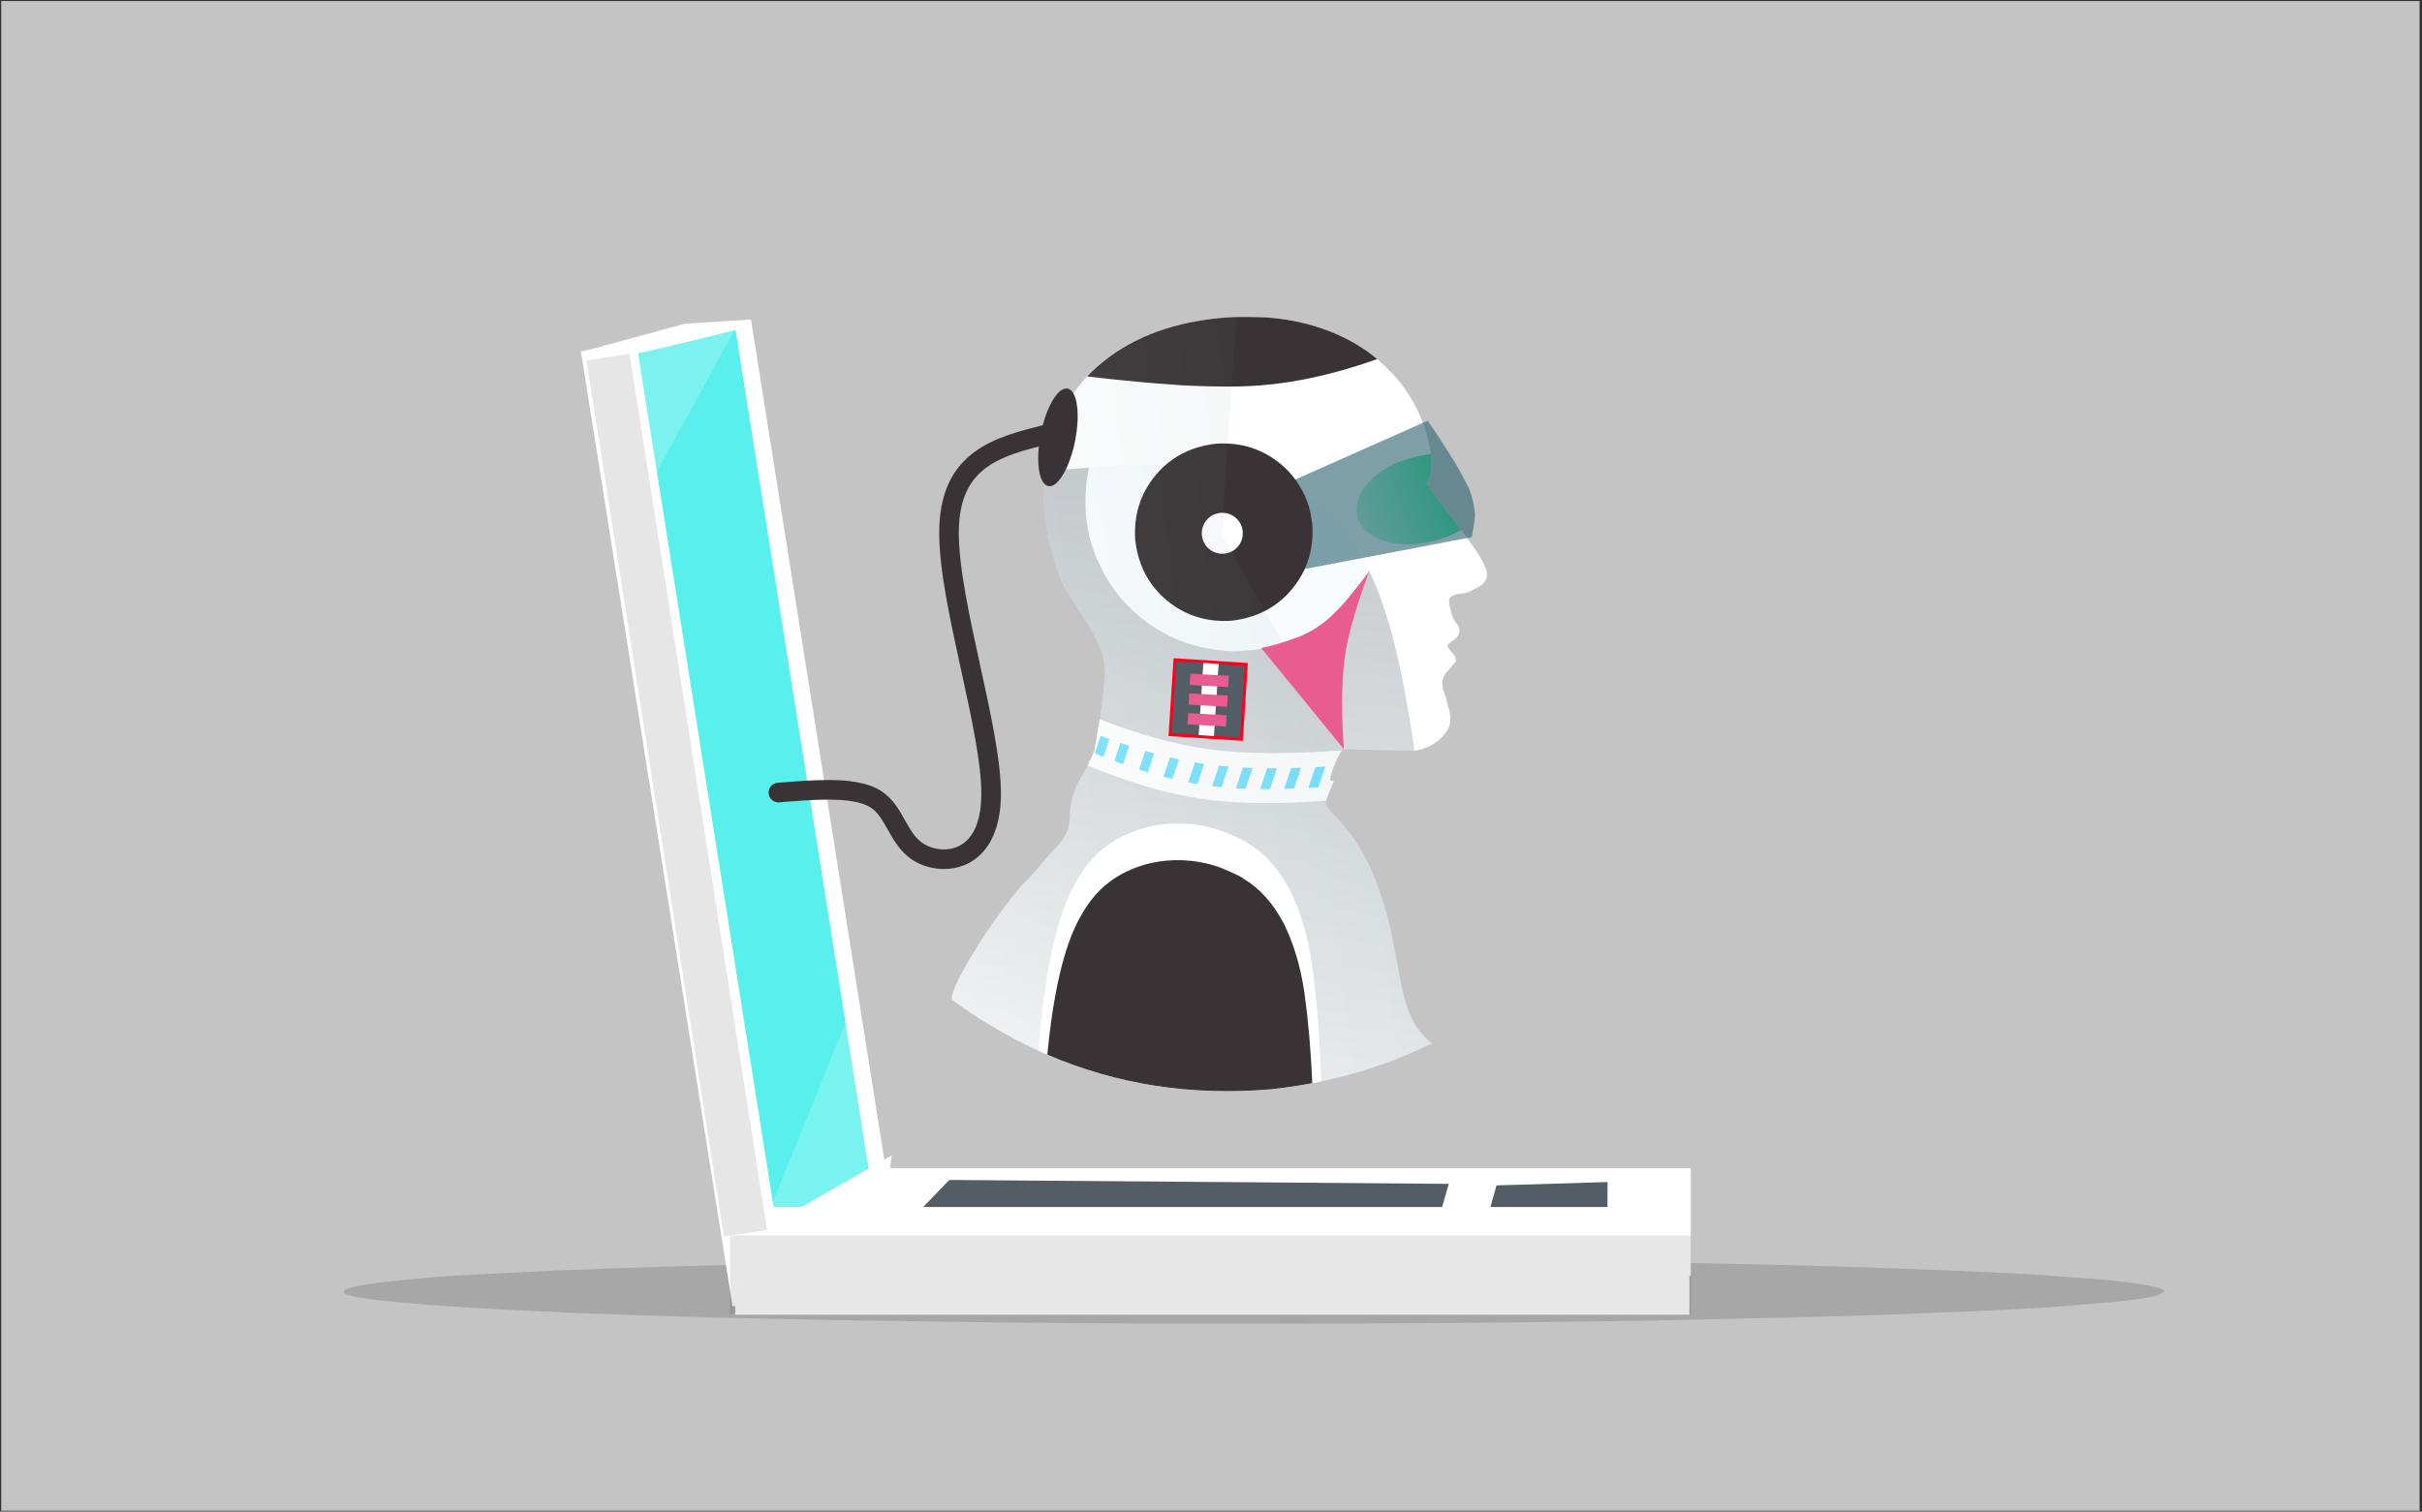 <svg width="974" height="608" viewBox="0 0 974 608" fill="none" xmlns="http://www.w3.org/2000/svg">
<rect x="0" y="0" width="974" height="608" fill="#333333" stroke="none"/>
<path d="M0.488 0.411L973.035 0.412V607.67L0.488 607.67V0.411Z" fill="#C4C4C4"/>
<path d="M275.216 132.753L288.608 130.628L301.999 128.504C322.324 256.566 342.649 384.628 362.975 512.69C354.047 514.106 345.12 515.523 336.192 516.939C315.867 388.877 295.542 260.815 275.216 132.753Z" fill="white"/>
<path d="M245.605 140.224L270.667 136.248L295.728 132.273C316.077 260.481 336.425 388.689 356.774 516.897C340.066 519.547 323.358 522.198 306.651 524.849L245.605 140.224Z" fill="#58EFEC"/>
<path d="M870.603 519.423L867.259 521.189C863.737 521.979 858.707 522.735 852.169 523.455C833.187 525.194 819.989 526.195 812.574 526.458C790.454 527.687 762.303 528.776 728.122 529.724C683.912 530.798 656.571 531.368 646.099 531.433C607.608 532.004 566.4 532.326 522.476 532.397C465.433 532.392 431.911 532.289 421.911 532.089C410.04 532.066 380.37 531.678 332.899 530.923C296.309 530.245 263.68 529.352 235.012 528.245C131.718 523.89 111.04 519.092 172.979 513.853C175.316 513.481 192.149 512.551 223.477 511.061C251.802 509.877 283.958 508.913 319.945 508.167C373.636 507.058 435.075 506.473 504.262 506.411C527.325 506.432 549.526 506.51 570.867 506.647C622.712 507.091 652.786 507.428 661.089 507.656C698.604 508.279 732.676 509.134 763.304 510.222C778.618 510.766 792.296 511.341 804.336 511.946C812.402 512.21 826.78 513.186 847.468 514.875C861.727 516.269 869.439 517.785 870.603 519.423Z" fill="black" fill-opacity="0.149"/>
<path d="M487.795 128.211C486.826 128.328 485.86 128.465 484.837 128.618C484.014 128.737 483.162 128.859 482.248 129.028C482.057 129.051 481.857 129.095 481.658 129.138C459.035 132.976 441.104 143.816 430.366 160.043C424.124 169.508 420.445 180.765 419.695 192.903C419.03 203.97 420.615 215.455 424.492 227.296C426.8 234.383 427.653 236.042 433.881 245.593C438.268 252.322 439.568 254.539 441.326 258.287C443.816 263.659 444.532 267.319 444.17 273.016C443.869 277.286 443.087 284.329 442.527 287.822C442.396 288.431 442.092 290.424 441.801 292.201C441.292 295.396 441.102 296.558 439.988 302.551L439.95 302.557C438.556 305.838 436.59 309.696 434.17 313.667C432.019 317.363 430.128 323.615 430.248 327.659C430.238 333.207 428.94 336.39 424.538 341.039C421.404 344.338 418.616 347.594 418.177 348.231C417.727 348.86 415.877 351.02 414.135 352.798C402.82 363.607 381.893 396.413 382.797 401.792L382.442 401.836C420.872 430.096 463.776 442.192 511.153 438.127C512.018 438.035 512.879 437.937 513.736 437.834C535.839 435.159 556.245 429.251 574.956 420.11L576.05 419.98C575.928 419.856 575.807 419.745 575.697 419.641C567.627 412.638 565.146 406.613 561.553 385.542C556.632 357.673 549.573 341.099 536.58 327.763C532.334 323.479 532.303 323.308 535.934 315.268C536.069 314.941 536.205 314.613 536.338 314.266L536.367 314.264C535.817 314.115 535.259 313.952 534.692 313.774L534.673 313.778C535.214 311.736 535.745 309.929 536.289 308.394C537.154 305.973 538.67 303.055 539.545 302.083L540.207 301.361L554.573 301.676L568.987 301.985L570.498 301.608C572.42 301.161 573.529 300.754 575.139 299.976C578.63 298.259 582.062 294.613 582.929 291.647C583.617 289.209 583.254 286.693 581.279 280.266C579.895 275.831 579.884 275.735 579.977 274.42C580.164 272.587 581.025 271.014 583.345 268.465C585.294 266.313 585.501 266.015 585.512 265.381C585.536 264.619 585.118 263.901 583.781 262.34C582.388 260.728 581.88 259.904 582.061 259.473C582.105 259.351 582.632 258.879 583.233 258.456C585.984 256.498 586.821 255.453 586.891 253.858C586.937 252.792 586.657 252.086 585.347 250.269C584.281 248.783 583.903 247.914 583.776 246.946C583.725 246.524 583.431 245.382 583.157 244.403C582.544 242.317 582.51 241.387 583.012 240.635C583.582 239.71 584.64 239.203 586.806 238.843C586.995 238.801 587.185 238.758 587.396 238.733C587.51 238.709 587.625 238.695 587.749 238.68C588.008 238.649 588.278 238.626 588.556 238.592C588.615 238.595 588.673 238.588 588.73 238.581C588.836 238.568 588.95 238.545 589.055 238.532C589.828 238.4 590.505 238.123 592.061 237.39C595.749 235.61 597.234 234.37 597.808 232.52C598.28 231.032 597.895 229.22 596.466 226.338C594.653 222.703 592.004 218.907 584.151 208.638C579.29 202.249 576.703 198.727 574.934 196.022L573.868 194.37L574.322 193.294C575.887 189.659 576.104 186.227 575.147 180.738C573.632 171.998 570.117 163.626 565.002 156.431C561.075 150.931 555.824 145.669 550.203 141.61C540.026 134.249 526.691 129.421 512.647 127.987C511.317 127.856 509.909 127.724 509.485 127.678C508.074 127.518 497.756 127.434 495.677 127.549C492.574 127.73 490.193 127.921 487.795 128.211ZM488.528 145.122C502.982 143.373 516.265 146.833 528.378 155.501C540.413 164.697 547.64 176.771 550.061 191.724C552.074 206.745 548.632 220.39 539.735 232.657C530.704 244.571 518.646 251.772 503.561 254.259L502.794 254.353C488.008 256.142 474.591 252.653 462.544 243.886C450.683 234.838 443.513 222.811 441.035 207.807C439.023 192.792 442.464 179.145 451.36 166.864C460.392 154.957 472.443 147.754 487.513 145.255L487.523 145.256C487.861 145.207 488.196 145.163 488.528 145.122Z" fill="url(#paint0_linear)"/>
<path d="M556.965 194.196L557.403 202.41C556.792 219.139 550.778 233.188 539.361 244.555C527.856 255.925 513.389 261.722 495.96 261.945C479.227 261.334 465.175 255.321 453.805 243.907C450.158 240.214 447.022 236.089 444.398 231.531L440.927 224.433C438.895 219.506 437.536 214.272 436.849 208.731C435.219 191.669 439.369 176.807 449.299 164.145C459.23 151.483 472.676 143.908 489.638 141.42C506.703 139.79 521.569 143.939 534.234 153.867C546.899 163.795 554.476 177.238 556.965 194.196Z" fill="url(#paint1_linear)"/>
<path d="M487.795 128.211C486.826 128.328 485.859 128.465 484.836 128.618C484.013 128.737 483.162 128.859 482.248 129.028C482.056 129.051 481.857 129.095 481.658 129.138C459.035 132.976 441.104 143.816 430.366 160.043C424.648 168.714 421.08 178.889 419.945 189.867C420.2 189.836 420.454 189.805 420.709 189.774C426.547 189.068 432.288 188.492 437.929 188.048L437.929 188.049C437.929 188.049 437.929 188.048 437.929 188.049C439.212 187.947 440.49 187.853 441.761 187.766L441.761 187.766C441.761 187.766 441.761 187.766 441.761 187.766C457.771 186.667 472.973 186.642 487.367 187.691C504.103 190.296 513.636 192.536 515.965 194.411C521.676 196.763 526.849 199.83 531.484 203.614C536.086 207.441 540.149 211.984 543.675 217.244L546.179 221.452L546.179 221.452C546.179 221.453 546.179 221.454 546.178 221.455L548.633 225.574C549.293 226.842 549.936 228.135 550.559 229.452L550.559 229.452C550.559 229.453 550.558 229.454 550.558 229.454C552.827 234.24 554.855 239.346 556.641 244.773C561.094 257.655 565.171 276.725 568.872 301.983L568.986 301.985L570.498 301.608C572.42 301.161 573.529 300.754 575.138 299.976C578.629 298.259 582.062 294.613 582.929 291.647C583.617 289.209 583.254 286.693 581.279 280.266C579.895 275.831 579.883 275.735 579.977 274.42C580.164 272.587 581.025 271.014 583.344 268.465C585.293 266.313 585.501 266.015 585.511 265.381C585.536 264.619 585.118 263.901 583.781 262.34C582.388 260.728 581.88 259.904 582.061 259.473C582.105 259.351 582.631 258.879 583.232 258.456C585.984 256.498 586.821 255.453 586.89 253.858C586.936 252.792 586.656 252.086 585.346 250.269C584.281 248.783 583.903 247.914 583.776 246.946C583.725 246.524 583.431 245.382 583.157 244.403C582.544 242.317 582.509 241.387 583.012 240.635C583.581 239.71 584.639 239.203 586.805 238.843C586.995 238.801 587.184 238.758 587.395 238.733C587.509 238.709 587.624 238.695 587.749 238.68C588.008 238.649 588.278 238.626 588.556 238.592C588.615 238.595 588.672 238.588 588.73 238.581C588.835 238.568 588.949 238.545 589.055 238.532C589.827 238.4 590.504 238.123 592.061 237.39C595.748 235.61 597.233 234.37 597.808 232.52C598.28 231.032 597.895 229.22 596.465 226.337C594.653 222.703 592.003 218.907 584.151 208.638C579.289 202.249 576.702 198.727 574.934 196.022L573.868 194.37L574.321 193.294C575.886 189.659 576.104 186.227 575.147 180.738C573.631 171.998 570.116 163.626 565.001 156.431C561.075 150.931 555.824 145.669 550.203 141.61C540.026 134.249 526.69 129.421 512.647 127.987C511.317 127.856 509.909 127.724 509.485 127.678C508.073 127.518 497.755 127.434 495.677 127.549C492.574 127.73 490.193 127.921 487.795 128.211Z" fill="white"/>
<path d="M487.795 128.211C486.826 128.328 485.859 128.465 484.836 128.618C484.014 128.737 483.162 128.859 482.248 129.028C482.056 129.051 481.857 129.095 481.658 129.138C463.328 132.247 448.079 139.954 437.24 151.397C446.502 152.517 455.617 153.445 464.583 154.182L464.583 154.183C464.583 154.183 464.583 154.182 464.583 154.183C468.259 154.484 471.91 154.754 475.536 154.992C490.797 155.729 502.274 155.631 509.967 154.7C510.041 154.692 510.114 154.683 510.188 154.673C511.379 154.563 512.584 154.435 513.805 154.287C517.119 153.886 520.541 153.346 524.068 152.667C524.068 152.667 524.067 152.667 524.067 152.667L524.07 152.667C529.201 151.68 534.556 150.399 540.136 148.824C544.08 147.717 548.65 146.261 553.846 144.454C552.659 143.454 551.44 142.503 550.203 141.61C540.026 134.249 526.691 129.421 512.647 127.987C511.317 127.856 509.909 127.724 509.485 127.678C508.074 127.518 497.756 127.434 495.677 127.549C492.574 127.73 490.193 127.921 487.795 128.211Z" fill="#3A3335"/>
<path d="M574.22 182.829C572.241 183.068 570.196 183.45 568.084 183.976C560.542 186.108 554.675 189.419 550.485 193.908C550.432 193.964 550.381 194.019 550.33 194.075C550.33 194.076 550.33 194.077 550.33 194.077L550.327 194.078C546.255 198.515 544.747 203.102 545.805 207.841C546.223 209.387 546.936 210.788 547.944 212.044L549.007 213.15L549.007 213.151C549.007 213.151 549.007 213.152 549.007 213.153L549.64 213.808C550.905 214.908 552.391 215.84 554.098 216.605C558.919 218.74 564.638 219.407 571.254 218.607C571.936 218.524 572.626 218.426 573.326 218.313C578.774 217.254 583.521 215.528 587.565 213.135C586.553 211.787 585.42 210.297 584.151 208.637C579.29 202.249 576.703 198.727 574.934 196.022L573.868 194.37L574.322 193.293C575.692 190.112 576.029 187.085 575.45 182.697C575.044 182.735 574.634 182.778 574.22 182.829Z" fill="url(#paint2_linear)"/>
<path d="M512.371 196.659L574.124 169.224C578.034 174.895 581.712 180.527 585.156 186.118C586.428 188.13 588.309 191.613 590.798 196.567C592.036 199.779 592.797 202.914 593.082 205.972C593.313 207.474 592.901 210.835 591.847 216.056L516.595 230.415L512.371 196.659Z" fill="#346875" fill-opacity="0.631"/>
<path d="M527.021 206.309L527.757 211.112C528.37 220.983 525.651 229.592 519.6 236.938C513.497 244.291 505.328 248.539 495.094 249.682C485.22 250.294 476.609 247.575 469.261 241.525C461.906 235.423 457.657 227.256 456.513 217.024C455.901 207.153 458.62 198.545 464.672 191.2C470.775 183.847 478.943 179.6 489.177 178.457C499.05 177.845 507.66 180.564 515.008 186.614C517.367 188.573 519.45 190.816 521.258 193.343L523.711 197.315C525.192 200.093 526.295 203.092 527.021 206.309Z" fill="#3A3335"/>
<path d="M499.592 212.706L499.762 213.814C499.904 216.092 499.276 218.078 497.88 219.773C496.473 221.47 494.588 222.45 492.227 222.714C489.949 222.856 487.962 222.228 486.267 220.833C484.57 219.425 483.589 217.541 483.325 215.18C483.183 212.903 483.81 210.917 485.206 209.222C486.614 207.525 488.499 206.545 490.86 206.281C493.138 206.14 495.124 206.767 496.82 208.162C497.364 208.614 497.845 209.132 498.262 209.715L498.828 210.631C499.17 211.272 499.425 211.964 499.592 212.706Z" fill="white"/>
<path d="M441.835 292.005C441.822 292.071 441.812 292.136 441.801 292.201C441.292 295.396 441.102 296.558 439.988 302.551L439.95 302.557C439.325 304.027 438.586 305.613 437.742 307.273L466.448 314.723L482.46 320.742L501.085 318.978L527.534 319.465L534.136 319.401C534.571 318.296 535.172 316.956 535.934 315.268C536.069 314.941 536.205 314.613 536.338 314.266L536.367 314.264C535.817 314.115 535.258 313.952 534.692 313.774L534.673 313.778C535.214 311.736 535.745 309.929 536.289 308.394C536.593 307.542 536.979 306.628 537.388 305.759L535.006 305.096L483.513 303.19L441.835 292.005ZM523.21 308.817C523.155 308.975 523.101 309.134 523.048 309.292L523.046 309.292C523.1 309.134 523.154 308.975 523.208 308.817L523.21 308.817ZM513.526 309.017V309.018C513.527 309.017 513.528 309.017 513.528 309.017L510.706 317.39L510.706 317.391L513.526 309.018L513.524 309.018L513.524 309.018L513.526 309.017ZM532.964 308.365V308.365V308.365L530.17 316.667L532.966 308.365L532.969 308.365L530.169 316.67L530.165 316.682L530.165 316.682L530.17 316.667L530.168 316.673L530.169 316.67L530.169 316.669L530.17 316.667L530.17 316.667L532.964 308.365V308.365V308.365Z" fill="white"/>
<path d="M494.06 308.339L491.263 316.645L494.058 308.339L494.06 308.339Z" fill="#E85C90"/>
<path d="M532.967 308.365L530.165 316.682L532.964 308.365L532.967 308.365Z" fill="#E85C90"/>
<path d="M513.526 309.017L510.702 317.402L513.524 309.018L513.526 309.017Z" fill="#E85C90"/>
<path d="M494.06 308.339L491.263 316.645L494.058 308.339L494.06 308.339Z" fill="#E85C90"/>
<path d="M523.208 308.817C523.154 308.975 523.101 309.134 523.048 309.292L523.046 309.292C523.099 309.134 523.152 308.976 523.205 308.818L523.208 308.817Z" fill="#E85C90"/>
<path d="M450.971 297.618L452.739 298.213L454.507 298.808C453.28 302.453 452.053 306.098 450.826 309.743C449.648 309.347 448.469 308.95 447.29 308.554C448.517 304.908 449.744 301.263 450.971 297.618Z" fill="#7CE3FF"/>
<path d="M461.018 300.682L464.554 301.871L460.873 312.806L457.337 311.617L461.018 300.682Z" fill="#7CE3FF"/>
<path d="M480.944 305.434L482.712 306.029L484.48 306.623C483.254 310.268 482.027 313.914 480.8 317.559C479.621 317.162 478.442 316.766 477.264 316.369C478.491 312.724 479.717 309.079 480.944 305.434Z" fill="#7CE3FF"/>
<path d="M470.992 303.152L474.528 304.342L470.848 315.277L467.312 314.088L470.992 303.152Z" fill="#7CE3FF"/>
<path d="M490.747 306.483L494.283 307.672L490.603 318.608L487.066 317.418L490.747 306.483Z" fill="#7CE3FF"/>
<path d="M500.468 306.86L502.236 307.455L504.004 308.05C502.777 311.695 501.551 315.34 500.324 318.986C499.145 318.589 497.966 318.193 496.788 317.796C498.014 314.151 499.241 310.506 500.468 306.86Z" fill="#7CE3FF"/>
<path d="M510.189 307.231L513.725 308.421L510.045 319.356L506.508 318.167L510.189 307.231Z" fill="#7CE3FF"/>
<path d="M519.848 307.096L521.616 307.691L523.384 308.286C522.157 311.931 520.931 315.576 519.704 319.222C518.525 318.825 517.346 318.429 516.167 318.032C517.394 314.387 518.621 310.742 519.848 307.096Z" fill="#7CE3FF"/>
<path d="M529.506 306.945L533.042 308.135L529.361 319.07L525.825 317.881L529.506 306.945Z" fill="#7CE3FF"/>
<path d="M443.068 294.746L446.604 295.936L442.923 306.871L439.387 305.682L443.068 294.746Z" fill="#7CE3FF"/>
<path d="M474.157 305.448L471.493 313.36L471.493 313.361L474.155 305.448L474.157 305.448Z" fill="#535D66" fill-opacity="0.345"/>
<path d="M464.166 303.028L461.593 310.668L464.164 303.028L464.166 303.028Z" fill="#535D66" fill-opacity="0.345"/>
<path d="M446.153 297.279L443.74 304.446L446.152 297.279L446.153 297.279Z" fill="#535D66" fill-opacity="0.345"/>
<path d="M439.801 302.904C439.12 304.483 438.31 306.189 437.384 307.971C452.237 313.877 467.602 319.2 484.519 321.508C499.907 323.608 516.52 323.203 533.342 322.092C533.52 320.771 534.233 319.056 535.454 316.335C517.919 317.559 500.9 318.092 485.276 315.961C469.121 313.756 454.387 308.691 439.803 302.904L439.801 302.904Z" fill="white"/>
<path d="M442.263 289.332C442.126 290.175 441.962 291.221 441.801 292.201C441.599 293.47 441.447 294.418 441.268 295.475C455.195 300.737 469.645 305.254 485.319 307.393C501.431 309.591 518.778 309.266 536.374 308.161C537.25 305.789 538.698 303.024 539.545 302.083L539.777 301.83C521.039 303.115 502.858 303.638 486.143 301.357C470.629 299.24 456.32 294.699 442.264 289.332L442.263 289.332Z" fill="white"/>
<path d="M487.795 128.211L487.795 128.211C486.826 128.328 485.86 128.467 484.837 128.617C484.014 128.739 483.164 128.869 482.248 129.028C482.058 129.061 481.859 129.104 481.658 129.138C459.036 132.985 441.095 143.81 430.366 160.043C424.115 169.502 420.435 180.764 419.695 192.903C419.02 203.969 420.622 215.453 424.492 227.296C426.807 234.381 427.653 236.041 433.881 245.593C438.268 252.322 439.578 254.534 441.326 258.287C443.826 263.654 444.549 267.32 444.17 273.016C443.886 277.287 443.114 284.333 442.527 287.822C442.423 288.436 442.087 290.423 441.801 292.201C441.287 295.395 441.102 296.558 439.988 302.551L439.95 302.557C438.556 305.838 436.552 309.673 434.17 313.667C431.98 317.34 430.201 323.614 430.248 327.658C430.311 333.206 428.943 336.393 424.538 341.039C421.408 344.341 418.621 347.598 418.177 348.231C417.733 348.864 415.927 351.071 414.135 352.798C402.869 363.658 381.893 396.412 382.797 401.792L382.442 401.836C420.872 430.095 463.777 442.209 511.153 438.126C512.02 438.052 512.879 437.937 513.736 437.834C535.839 435.159 556.245 429.251 574.956 420.11L576.05 419.979C575.928 419.856 575.811 419.74 575.697 419.641C567.631 412.633 565.217 406.601 561.553 385.542C556.703 357.661 549.602 341.071 536.58 327.763C532.362 323.451 532.313 323.312 535.934 315.268C536.079 314.945 536.205 314.613 536.338 314.266L536.367 314.264C535.817 314.115 535.258 313.952 534.692 313.774L534.673 313.778C535.214 311.736 535.742 309.928 536.289 308.394C537.152 305.972 538.67 303.055 539.545 302.083L540.207 301.361L540.384 301.365L540.106 298.437L516.22 258.758C515.006 259.154 513.771 259.512 512.518 259.834L512.517 259.835C513.77 259.513 515.004 259.154 516.218 258.758L512.269 252.195L512.267 252.196L491.369 214.969L493.728 178.415C493.727 178.415 493.727 178.415 493.726 178.415L493.728 178.415L495.362 155.473C495.361 155.473 495.36 155.473 495.36 155.473L495.362 155.474L497.354 127.507C496.616 127.516 496.028 127.528 495.677 127.549C492.574 127.729 490.193 127.92 487.795 128.211L487.795 128.211L487.795 128.211ZM441.762 187.766L441.762 187.766C441.763 187.766 441.764 187.766 441.765 187.766L441.762 187.766C441.762 187.766 441.762 187.766 441.762 187.766L441.762 187.766L441.762 187.766ZM437.929 188.049L437.929 188.049C437.93 188.049 437.931 188.049 437.932 188.048L437.931 188.049C437.735 188.945 437.56 189.848 437.404 190.76L437.403 190.76C437.558 189.848 437.734 188.945 437.929 188.049L437.929 188.049L437.929 188.049ZM488.192 295.986L488.192 295.987C488.194 295.986 488.195 295.986 488.196 295.986L488.192 295.987C488.192 295.987 488.192 295.986 488.192 295.986L488.192 295.987L488.192 295.986Z" fill="url(#paint3_linear)" fill-opacity="0.067"/>
<path d="M530.182 316.631L530.179 316.642L530.176 316.649L530.176 316.648L530.182 316.631Z" fill="#3C464F"/>
<path d="M530.182 316.632L530.179 316.641L530.179 316.639L530.182 316.632Z" fill="#3C464F"/>
<path d="M532.967 308.365L530.182 316.632L530.194 316.596L530.194 316.597L532.967 308.365Z" fill="#3C464F"/>
<path d="M467.337 331.632C461.287 332.364 455.588 334.154 450.24 337.003C442.615 341.045 436.494 347.466 431.875 356.266C424.733 369.471 419.985 391.593 417.631 422.631C446.582 435.828 477.756 440.993 511.153 438.127C512.018 438.035 512.879 437.937 513.736 437.834C519.684 437.114 525.509 436.16 531.212 434.972C530.838 418.182 529.615 402.277 527.543 387.257C525.876 376.253 522.966 366.546 518.811 358.137C514.245 349.541 508.636 343.265 501.985 339.309C500.979 338.358 497.37 336.634 491.16 334.137C486.042 332.401 480.782 331.447 475.378 331.276C472.632 331.197 469.952 331.316 467.337 331.632Z" fill="white"/>
<path d="M467.532 346.339C461.805 347.032 456.41 348.727 451.347 351.424C444.129 355.25 438.334 361.329 433.961 369.659C427.854 380.953 423.595 399.135 421.186 424.207C449.13 436.236 479.119 440.876 511.153 438.127C512.018 438.035 512.879 437.937 513.736 437.834C518.479 437.26 523.144 436.537 527.73 435.665C527.204 422.88 526.137 410.657 524.528 398.998C522.951 388.581 520.196 379.392 516.263 371.431C511.939 363.294 506.63 357.352 500.333 353.607C499.381 352.707 495.964 351.075 490.085 348.71C485.241 347.067 480.261 346.164 475.145 346.002C472.545 345.927 470.008 346.04 467.532 346.339H467.532Z" fill="#3A3335"/>
<path d="M441.372 258.385L441.372 258.386C441.372 258.385 441.372 258.385 441.372 258.385L441.372 258.385Z" fill="#3A3335"/>
<path d="M424.519 227.379C424.519 227.38 424.519 227.38 424.52 227.381L424.52 227.381C424.52 227.38 424.519 227.38 424.519 227.379H424.519Z" fill="#3A3335"/>
<path d="M442.412 288.437C442.368 288.692 442.318 288.996 442.263 289.333C442.267 289.334 442.27 289.334 442.272 289.336C442.27 289.334 442.267 289.334 442.265 289.332C442.319 288.996 442.369 288.692 442.412 288.437L442.412 288.437Z" fill="#3A3335"/>
<path d="M423.352 223.597L423.352 223.598C423.707 224.827 424.087 226.06 424.492 227.297C424.088 226.06 423.708 224.827 423.354 223.598L423.352 223.597H423.352Z" fill="#3A3335"/>
<path d="M540.401 301.298L540.243 298.192C539.309 283.152 539.63 271.015 541.206 261.781C542.508 254.009 545.599 243.432 550.481 230.051C544.231 238.207 540.134 243.186 538.189 244.988C535.339 247.984 532.832 250.19 530.666 251.605C528.557 253.212 525.84 254.7 522.515 256.069C516.28 258.384 511.175 259.911 507.201 260.649L540.401 301.298Z" fill="#E85C90"/>
<path d="M574.521 311.68L574.521 311.68V311.681L574.521 311.68Z" fill="#06485A"/>
<path d="M581.314 257.575L581.313 257.575C448.449 276.977 448.449 276.977 581.314 257.575Z" fill="white"/>
<path d="M471.947 264.744L486.885 265.712L501.824 266.68C501.147 277.12 500.47 287.561 499.793 298.002C489.834 297.356 479.875 296.711 469.917 296.066C470.593 285.625 471.27 275.185 471.947 264.744Z" fill="#FF001E"/>
<path d="M473.066 266.08L486.804 266.97L500.541 267.861C499.919 277.462 499.297 287.063 498.674 296.665C489.516 296.072 480.357 295.478 471.199 294.885C471.821 285.284 472.443 275.682 473.066 266.08Z" fill="#535D66"/>
<path d="M483.93 266.619L486.998 266.818L490.067 267.016C489.441 276.698 488.814 286.381 488.188 296.063C486.142 295.93 484.096 295.798 482.05 295.666C482.676 285.984 483.303 276.301 483.93 266.619Z" fill="white"/>
<path d="M478.696 270.965L486.426 271.4L494.157 271.835C494.072 273.346 493.987 274.856 493.902 276.367C488.748 276.077 483.594 275.787 478.44 275.497C478.525 273.986 478.61 272.476 478.696 270.965Z" fill="#E85C90"/>
<path d="M478.249 278.896L493.711 279.766L493.456 284.297L477.994 283.427L478.249 278.896Z" fill="#E85C90"/>
<path d="M477.803 286.827L485.534 287.262L493.265 287.697C493.18 289.207 493.095 290.718 493.01 292.228C487.856 291.938 482.702 291.648 477.548 291.358C477.633 289.848 477.718 288.337 477.803 286.827Z" fill="#E85C90"/>
<path d="M482.056 295.589C482.054 295.614 482.051 295.639 482.05 295.664C482.051 295.639 482.053 295.614 482.055 295.589L482.056 295.589Z" fill="#3C464F"/>
<path d="M488.193 295.986C488.193 295.986 488.193 295.987 488.193 295.987L488.192 295.988C491.687 296.213 495.181 296.439 498.674 296.665C495.181 296.439 491.687 296.212 488.193 295.986Z" fill="#3A3335"/>
<path d="M490.056 267.181L500.541 267.861L500.541 267.861L490.057 267.181L490.056 267.181Z" fill="#3A3335"/>
<path d="M432.362 177.277L431.771 179.929C430.409 185.238 428.683 189.359 426.594 192.29C424.495 195.216 422.516 196.18 420.655 195.18C418.934 193.956 417.914 191.17 417.598 186.824C417.499 185.419 417.487 183.908 417.563 182.29L417.747 179.808C417.915 178.109 418.177 176.352 418.534 174.539C419.686 168.986 421.278 164.491 423.31 161.055C425.343 157.619 427.352 156.024 429.339 156.272C431.269 156.8 432.519 159.04 433.088 162.991C433.657 166.943 433.415 171.705 432.362 177.277Z" fill="#3A3335"/>
<path d="M312.713 314.859C319.525 314.307 326.541 313.737 332.946 313.737C340.905 313.737 348.816 314.59 354.403 318.192V318.192C359.159 321.26 361.761 326.054 363.878 329.828C366.23 334.021 368.121 337.249 371.358 339.336L371.358 339.336C371.684 339.546 372.024 339.745 372.382 339.932L372.382 339.932C374.374 340.971 376.933 341.656 379.589 341.656C385.992 341.656 394.483 337.6 394.638 319.699C394.745 307.245 390.748 288.882 386.492 269.45C382.161 249.673 377.571 228.825 377.701 213.74V213.74C377.704 213.375 377.71 213.012 377.719 212.653V212.653C378.483 181.133 400.831 175.696 419.807 170.918C421.918 170.386 424.061 171.666 424.592 173.777C425.124 175.888 423.844 178.03 421.732 178.562C402.285 183.459 386.211 187.698 385.601 212.844V212.844C385.594 213.161 385.588 213.483 385.585 213.808V213.808C385.465 227.794 389.783 247.62 394.195 267.764C398.364 286.801 402.639 306.208 402.522 319.767C402.338 341.108 391.157 349.539 379.589 349.539C375.648 349.539 371.838 348.54 368.733 346.919L368.732 346.919C368.158 346.619 367.61 346.3 367.084 345.96L367.084 345.961C361.948 342.648 359.207 337.616 357.001 333.684H357.001C354.707 329.593 352.968 326.647 350.129 324.817L350.129 324.817C346.627 322.559 340.788 321.62 332.946 321.62C326.921 321.62 320.238 322.158 313.349 322.716C311.179 322.891 309.277 321.275 309.101 319.105C308.926 316.935 310.543 315.034 312.713 314.859Z" fill="#3A3335"/>
<path d="M233.607 141.284L244.756 139.515L255.904 137.747C276.23 265.809 296.555 393.871 316.88 521.933L294.583 525.47L233.607 141.284Z" fill="white"/>
<path d="M358.554 464.725V464.725L298.98 498.868C317.28 501.256 335.58 503.643 353.88 506.031L358.554 464.725Z" fill="white"/>
<path d="M301.771 128.551L275.505 130.176L234.546 141.331L250.666 139.009C248.285 140.647 246.961 141.751 246.693 142.322C246.307 143.062 247.045 143.375 248.905 143.261C250.78 143.231 255.663 142.329 263.555 140.556C267.944 139.622 280.342 136.595 300.749 131.473L301.771 128.551Z" fill="white"/>
<path d="M354.424 469.913L517.179 469.913L679.934 469.914C679.934 484.339 679.934 498.765 679.934 513.191C571.431 513.191 462.928 513.191 354.424 513.191C354.424 498.765 354.424 484.339 354.424 469.913Z" fill="white"/>
<path d="M601.817 476.795V476.795L646.476 475.448C646.448 481.969 646.42 488.489 646.392 495.01C629.838 494.965 613.284 494.92 596.73 494.874L601.817 476.795Z" fill="#535D66" fill-opacity="0.996"/>
<path d="M381.784 474.606V474.607C448.729 475.129 515.674 475.651 582.62 476.174C581.077 481.553 579.535 486.932 577.993 492.311C507.147 492.04 436.302 491.768 365.456 491.497L381.784 474.606Z" fill="#535D66" fill-opacity="0.996"/>
<path d="M295.599 132.497L255.817 141.934L263.784 190.458L295.599 132.497Z" fill="white" fill-opacity="0.208"/>
<path d="M305.813 495.683L340.711 409.707L349.388 469.939L305.813 495.683Z" fill="white" fill-opacity="0.204"/>
<path d="M295.655 485.485L487.537 485.485L679.42 485.486C679.42 499.911 679.42 514.337 679.42 528.762C551.498 528.763 423.576 528.763 295.655 528.763C295.655 514.337 295.655 499.911 295.655 485.485Z" fill="white"/>
<path d="M293.534 496.97L486.757 496.97L679.98 496.97C679.98 507.506 679.98 518.042 679.98 528.577C551.164 528.577 422.349 528.577 293.534 528.578C293.534 518.042 293.534 507.506 293.534 496.97Z" fill="black" fill-opacity="0.094"/>
<path d="M235.829 145.013L253.182 142.291L308.49 494.694L291.138 497.417L235.829 145.013Z" fill="black" fill-opacity="0.098"/>
<defs>
<linearGradient id="paint0_linear" x1="523.851" y1="515.774" x2="603.302" y2="-326.477" gradientUnits="userSpaceOnUse">
<stop stop-color="white"/>
<stop offset="1" stop-color="#637079"/>
</linearGradient>
<linearGradient id="paint1_linear" x1="433.539" y1="352.87" x2="557.063" y2="195.287" gradientUnits="userSpaceOnUse">
<stop stop-color="white"/>
<stop offset="1" stop-color="#F6FBFF"/>
</linearGradient>
<linearGradient id="paint2_linear" x1="525.116" y1="217.222" x2="593.095" y2="193.048" gradientUnits="userSpaceOnUse">
<stop stop-color="white"/>
<stop offset="1" stop-color="#00E57A"/>
</linearGradient>
<linearGradient id="paint3_linear" x1="369.975" y1="298.854" x2="558.62" y2="276.015" gradientUnits="userSpaceOnUse">
<stop stop-color="white"/>
<stop offset="1" stop-color="#396470"/>
</linearGradient>
</defs>
</svg>
